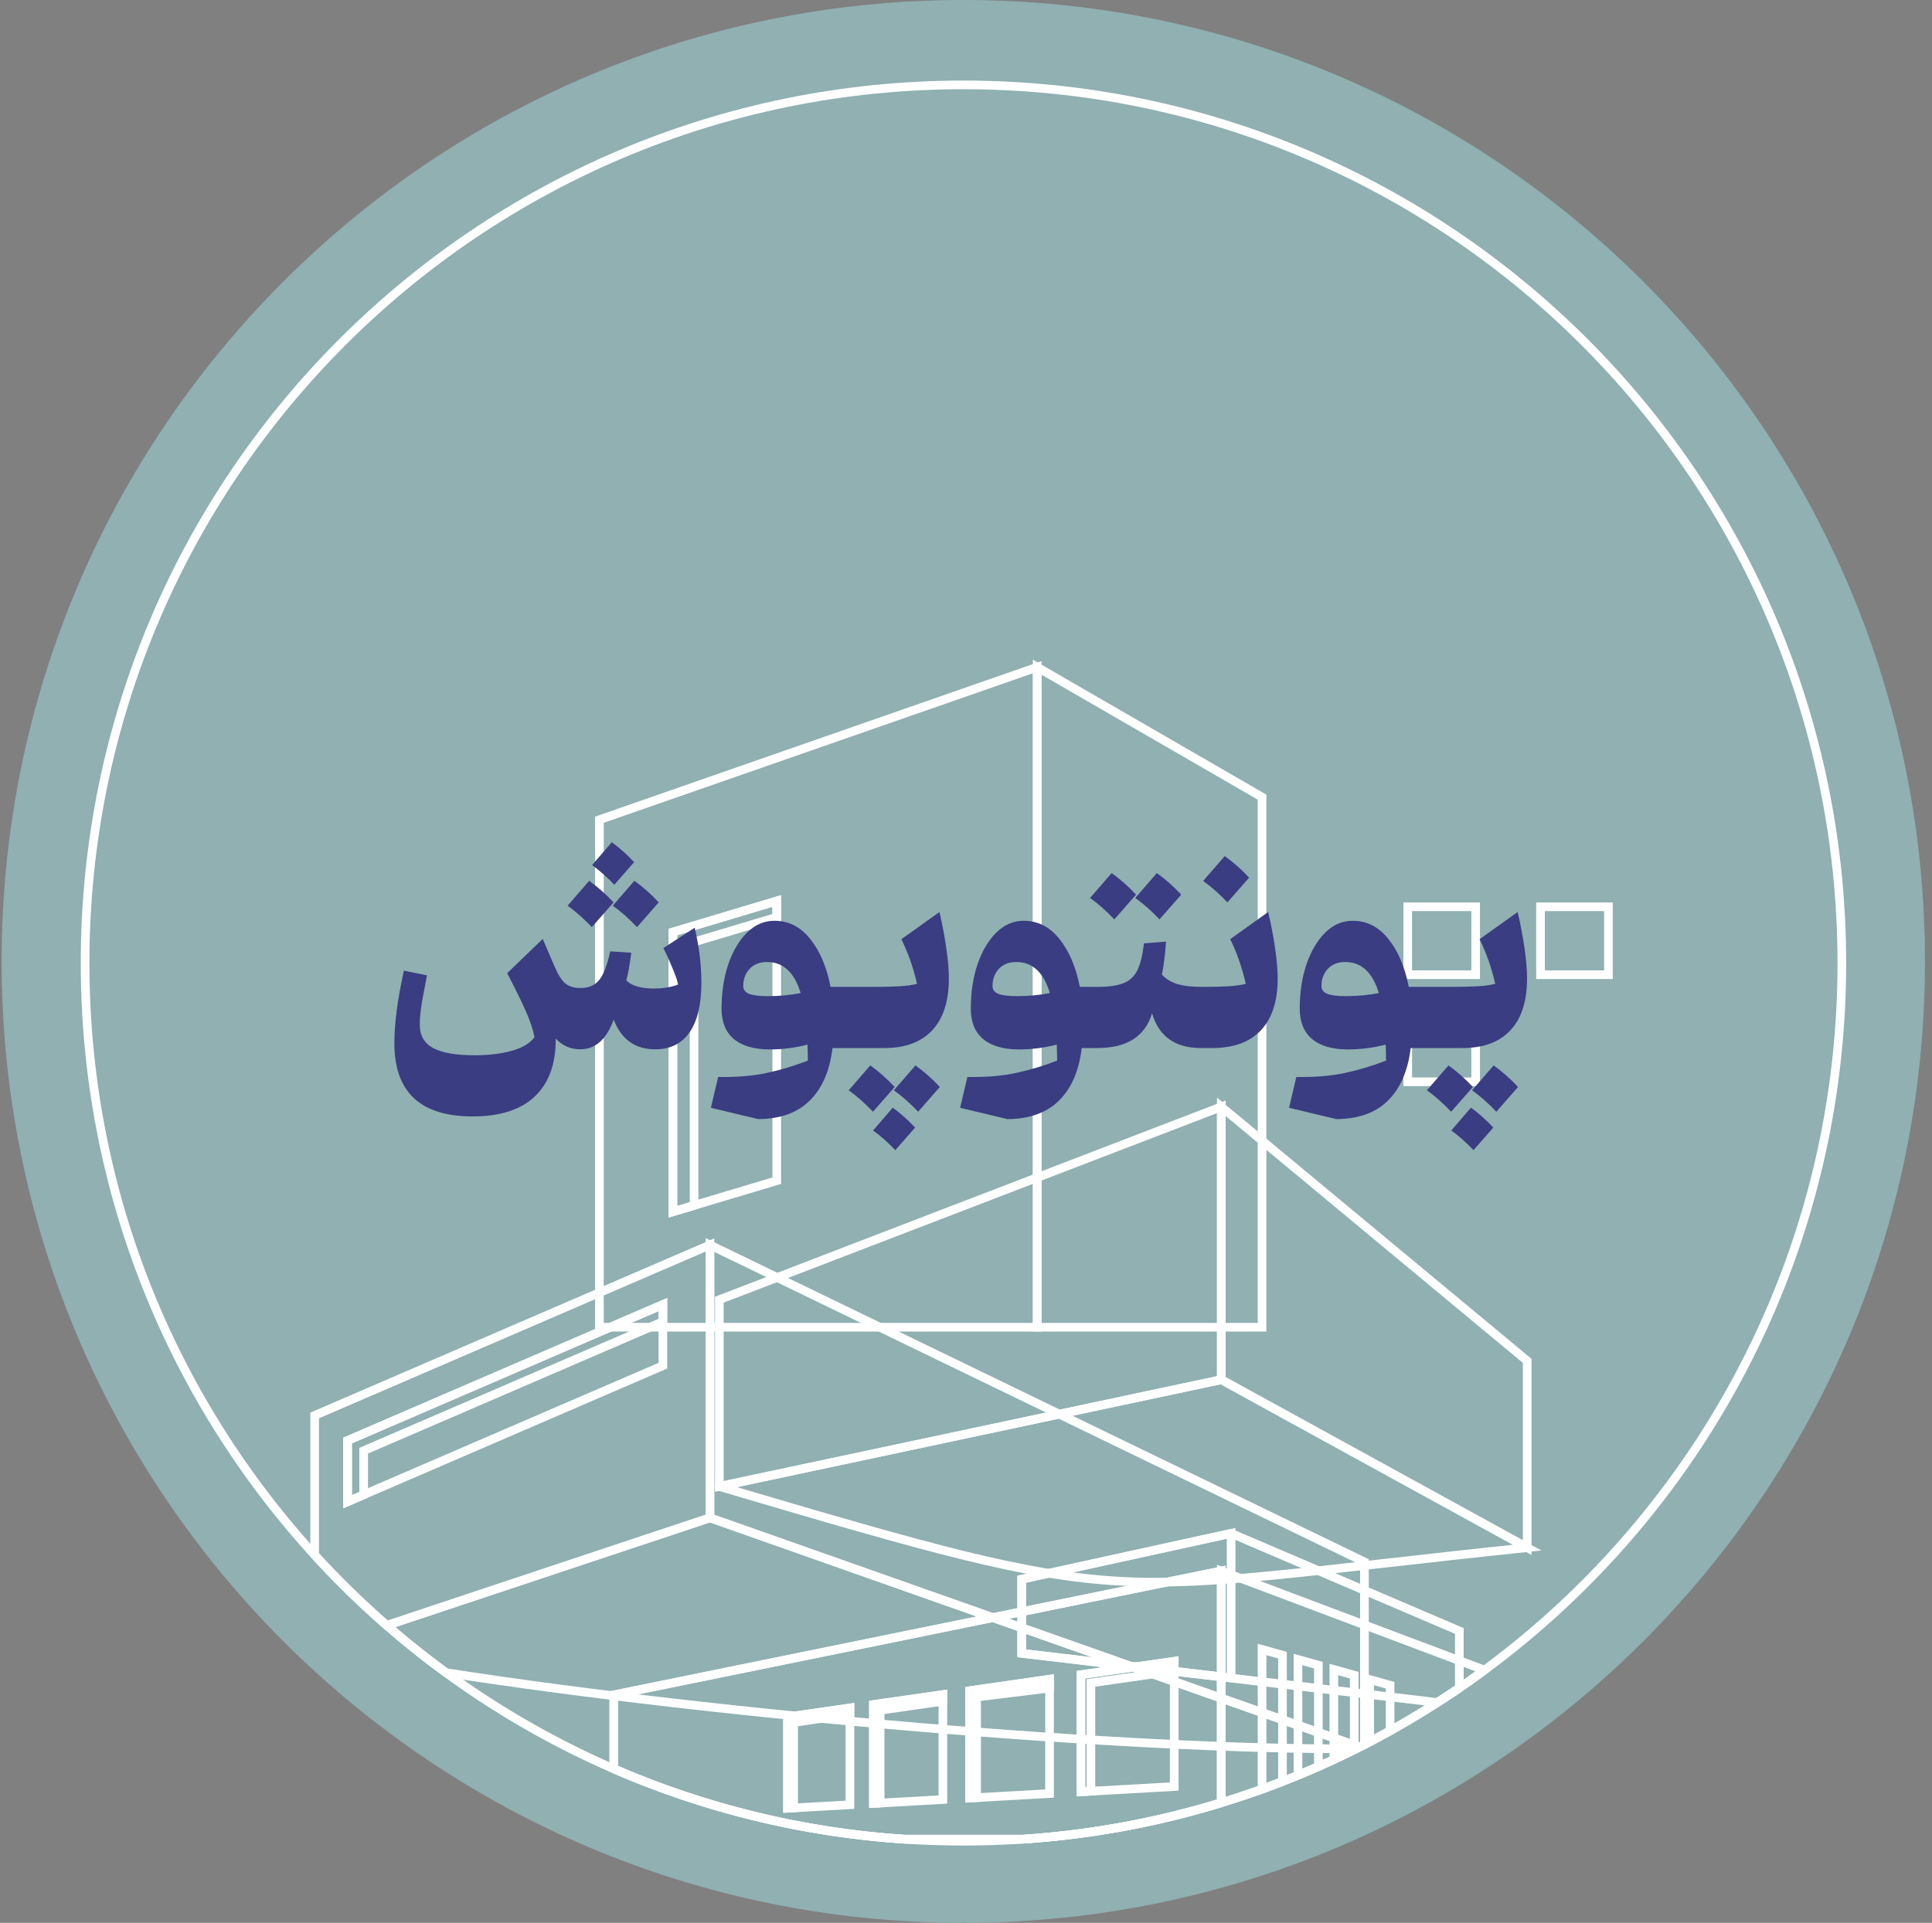 <svg width="223" height="222" viewBox="0 0 223 222" fill="none" xmlns="http://www.w3.org/2000/svg">
<rect x="0" y="0" width="223" height="222" fill="#808080" stroke="none"/>
<path d="M222.188 111C222.188 172.305 172.493 222 111.188 222C49.886 222 0.188 172.305 0.188 111C0.188 49.697 49.884 0 111.188 0C172.491 0 222.188 49.696 222.188 111Z" fill="#90B0B2"/>
<path d="M212.593 111.189C212.593 167.184 167.202 212.575 111.206 212.575C55.213 212.575 9.822 167.184 9.822 111.189C9.822 55.194 55.213 9.802 111.206 9.802C167.2 9.802 212.593 55.193 212.593 111.189Z" fill="#90B0B2" stroke="white" strokeWidth="0.666" strokeMiterlimit="10"/>
<path d="M119.716 153.233H69.186V94.642L119.716 77.029V153.233Z" stroke="white" strokeWidth="0.666" strokeMiterlimit="2.613"/>
<path d="M89.656 136.315L77.669 139.903V107.61L89.656 104.021V136.315Z" stroke="white" strokeWidth="0.666" strokeMiterlimit="2.613"/>
<path d="M80.114 108.752L89.656 105.895V104.022L77.668 107.61V139.903L80.114 139.172V108.752Z" stroke="white" strokeWidth="0.666" strokeMiterlimit="2.613"/>
<path d="M119.716 153.233H145.674V92.034L119.716 77.029V153.233Z" stroke="white" strokeWidth="0.666" strokeMiterlimit="2.613"/>
<path d="M176.275 178.68L140.97 159.291V127.786L176.275 157.118V178.68Z" stroke="white" strokeWidth="0.666" strokeMiterlimit="2.613"/>
<path d="M83.029 171.618L140.969 159.291V127.786L83.029 150.056V171.618Z" stroke="white" strokeWidth="0.666" strokeMiterlimit="2.613"/>
<path d="M83.029 171.618L140.968 159.291L176.273 178.68C126.182 183.926 132.064 186.126 83.029 171.619V171.618Z" stroke="white" strokeWidth="0.666" strokeMiterlimit="2.613"/>
<path d="M44.642 187.66L81.944 175.24V143.736L36.318 163.422V179.528C38.935 182.395 41.715 185.109 44.642 187.66Z" stroke="white" strokeWidth="0.666" strokeMiterlimit="2.613"/>
<path d="M76.511 150.615L40.12 166.316V173.378L76.511 157.675V150.615Z" stroke="white" strokeWidth="0.666" strokeMiterlimit="2.613"/>
<path d="M41.975 167.493L76.513 152.592V150.615L40.119 166.316V173.378L41.975 172.578V167.493Z" stroke="white" strokeWidth="0.666" strokeMiterlimit="2.613"/>
<path d="M156.932 201.698L81.943 175.24V143.737L157.489 180.334V201.418C157.304 201.514 157.117 201.605 156.932 201.698Z" stroke="white" strokeWidth="0.666" strokeMiterlimit="2.613"/>
<path d="M117.929 190.882V182.328L142.1 177.033L168.444 188.303V194.879C167.61 195.45 166.77 196.015 165.917 196.562L117.929 190.882Z" stroke="white" strokeWidth="0.666" strokeMiterlimit="2.613"/>
<path d="M142.1 177.031L117.929 182.328V190.882L142.1 193.721V177.031Z" stroke="white" strokeWidth="0.666" strokeMiterlimit="2.613"/>
<path d="M156.933 201.698L81.944 175.24L44.643 187.661C46.84 189.575 49.123 191.392 51.479 193.114C83.214 198.051 130.268 202.06 156.524 201.902L156.934 201.698H156.933Z" stroke="white" strokeWidth="0.666" strokeMiterlimit="2.613"/>
<path d="M171.205 192.916V192.769L140.968 181.379V208.133C151.958 204.761 162.154 199.573 171.205 192.918V192.916Z" stroke="white" strokeWidth="0.666" strokeMiterlimit="2.613"/>
<path d="M140.969 208.133V181.379L70.854 195.683V204.219C81.237 208.73 92.521 211.55 104.363 212.341H118.054C125.975 211.812 133.65 210.378 140.971 208.133H140.969Z" stroke="white" strokeWidth="0.666" strokeMiterlimit="2.613"/>
<path d="M140.969 208.133V181.379L70.854 195.683V204.219C81.237 208.73 92.521 211.55 104.363 212.341H118.054C125.975 211.812 133.65 210.378 140.971 208.133H140.969Z" stroke="white" strokeWidth="0.666" strokeMiterlimit="2.613"/>
<path d="M90.905 198.227V208.769L98.103 208.366V197.19L90.905 198.227Z" stroke="white" strokeWidth="0.666" strokeMiterlimit="2.613"/>
<path d="M91.607 198.861L98.103 197.926V197.191L90.905 198.228V208.768L91.607 208.73V198.861Z" stroke="white" strokeWidth="0.666" strokeMiterlimit="2.613"/>
<path d="M100.819 196.8V208.212L108.831 207.763V195.648L100.819 196.8Z" stroke="white" strokeWidth="0.666" strokeMiterlimit="2.613"/>
<path d="M101.589 197.456L108.832 196.415V195.646L100.819 196.8V208.212L101.589 208.17V197.456Z" stroke="white" strokeWidth="0.666" strokeMiterlimit="2.613"/>
<path d="M111.909 195.203V207.59L121.143 207.072V193.875L111.909 195.203Z" stroke="white" strokeWidth="0.666" strokeMiterlimit="2.613"/>
<path d="M112.723 195.929L121.143 194.901V193.875L111.909 195.203V207.59L112.723 207.543V195.929Z" stroke="white" strokeWidth="0.666" strokeMiterlimit="2.613"/>
<path d="M124.764 193.354V206.868L135.536 206.263V191.803L124.764 193.354Z" stroke="white" strokeWidth="0.666" strokeMiterlimit="2.613"/>
<path d="M125.918 194.304L135.536 192.92V191.803L124.764 193.352V206.866L125.918 206.802V194.304Z" stroke="white" strokeWidth="0.666" strokeMiterlimit="2.613"/>
<path d="M145.675 190.438V206.562C146.465 206.276 147.249 205.982 148.029 205.678V191.097L145.675 190.438Z" stroke="white" strokeWidth="0.666" strokeMiterlimit="2.613"/>
<path d="M149.817 191.595V204.958C150.607 204.632 151.391 204.298 152.171 203.952V192.254L149.817 191.595Z" stroke="white" strokeWidth="0.666" strokeMiterlimit="2.613"/>
<path d="M153.959 192.752V203.139C154.75 202.771 155.534 202.394 156.313 202.005V193.409L153.959 192.751V192.752Z" stroke="white" strokeWidth="0.666" strokeMiterlimit="2.613"/>
<path d="M158.101 193.909V201.095C158.891 200.682 159.675 200.257 160.452 199.825V194.567L158.101 193.909Z" stroke="white" strokeWidth="0.666" strokeMiterlimit="2.613"/>
<path d="M170.326 112.533H162.487V104.692H170.326V112.533Z" stroke="white" strokeWidth="0.666" strokeMiterlimit="10"/>
<path d="M170.326 124.898H162.487V117.059H170.326V124.898Z" stroke="white" strokeWidth="0.666" strokeMiterlimit="10"/>
<path d="M185.653 112.533H177.814V104.692H185.653V112.533Z" stroke="white" strokeWidth="0.666" strokeMiterlimit="10"/>
<path d="M54.545 128.896C48.529 128.896 45.522 126.083 45.522 120.458C45.522 119.354 45.609 118.104 45.785 116.708C45.971 115.302 46.249 113.754 46.62 112.064L49.286 112.606C49.062 113.749 48.886 114.672 48.759 115.375C48.642 116.078 48.559 116.649 48.51 117.089C48.471 117.528 48.451 117.934 48.451 118.305C48.451 119.545 48.964 120.443 49.989 121C51.015 121.557 52.626 121.835 54.823 121.835C56.425 121.835 57.836 121.664 59.057 121.322C60.287 120.98 61.166 120.458 61.693 119.755C61.527 118.876 61.195 117.875 60.697 116.752C60.199 115.629 59.481 114.164 58.544 112.357L62.645 108.402L64.008 111.581C64.408 112.519 64.818 113.168 65.238 113.529C65.658 113.891 66.254 114.071 67.025 114.071C67.934 114.071 68.637 113.773 69.135 113.178C69.643 112.582 70.077 111.469 70.439 109.838L72.87 109.999C72.665 111.522 72.47 112.587 72.284 113.192C72.919 113.817 73.974 114.13 75.448 114.13C76.532 114.13 77.484 113.974 78.305 113.661C78.1 112.978 77.841 112.274 77.528 111.552C77.226 110.819 76.908 110.121 76.576 109.457L80.18 107.113C80.697 109.271 80.956 111.386 80.956 113.456C80.956 115.966 80.502 117.875 79.594 119.184C78.695 120.492 77.372 121.146 75.624 121.146C73.31 121.146 71.713 120.004 70.834 117.719C70.004 120.004 68.72 121.146 66.981 121.146C65.849 121.146 64.901 120.731 64.14 119.901C64.169 122.792 63.373 125.014 61.752 126.566C60.141 128.119 57.738 128.896 54.545 128.896ZM70.614 97.24C71.532 97.904 72.392 98.671 73.192 99.54L70.907 102.147C70.067 101.269 69.213 100.512 68.344 99.877L70.614 97.24ZM68.007 101.693C69.013 102.416 69.95 103.246 70.819 104.184L68.314 107.04C67.397 106.073 66.464 105.248 65.517 104.564L68.007 101.693ZM73.222 101.693C74.228 102.416 75.165 103.246 76.034 104.184L73.529 107.04C72.611 106.073 71.679 105.248 70.731 104.564L73.222 101.693ZM93.202 120.604C92.538 120.78 91.835 120.917 91.093 121.015C90.36 121.112 89.618 121.161 88.866 121.161C87.05 121.161 85.663 120.761 84.706 119.96C83.759 119.159 83.285 117.992 83.285 116.459C83.285 114.574 83.544 112.865 84.061 111.332C84.589 109.799 85.311 108.578 86.23 107.67C87.147 106.762 88.202 106.308 89.394 106.308C91.024 106.308 92.397 107.006 93.51 108.402C94.633 109.789 95.419 111.635 95.868 113.939H97.904V121H96.088C95.775 123.617 94.906 125.634 93.481 127.05C92.055 128.476 90.062 129.193 87.504 129.203L82.055 127.899L82.89 124.34C84.999 124.379 86.855 124.228 88.456 123.886C90.067 123.544 91.664 123.065 93.246 122.45C93.246 121.835 93.231 121.22 93.202 120.604ZM92.411 114.657C91.698 112.265 90.404 111.068 88.529 111.068C87.689 111.068 87.02 111.332 86.522 111.859C86.034 112.387 85.79 113.051 85.79 113.852C85.79 114.262 86.015 114.56 86.464 114.745C86.923 114.921 87.641 115.009 88.617 115.009C89.272 115.009 89.926 114.979 90.58 114.921C91.234 114.853 91.845 114.765 92.411 114.657ZM97.904 113.939H100.849C102.06 113.939 103.065 113.915 103.866 113.866C104.667 113.817 105.326 113.725 105.844 113.588C105.443 111.791 104.843 110.072 104.042 108.432L108.437 105.297C108.778 106.771 109.042 108.168 109.228 109.486C109.423 110.805 109.521 111.962 109.521 112.958C109.521 115.585 108.881 117.582 107.602 118.949C106.332 120.316 104.491 121 102.079 121H97.904C97.553 121 97.299 120.727 97.143 120.18C96.986 119.623 96.908 118.72 96.908 117.47C96.908 116.22 96.986 115.321 97.143 114.774C97.299 114.218 97.553 113.939 97.904 113.939ZM100.453 123.007C101.459 123.729 102.396 124.56 103.266 125.497L100.761 128.354C99.843 127.387 98.91 126.562 97.963 125.878L100.453 123.007ZM105.668 123.007C106.674 123.729 107.611 124.56 108.48 125.497L105.976 128.354C105.058 127.387 104.125 126.562 103.178 125.878L105.668 123.007ZM103.046 127.885C103.964 128.549 104.823 129.315 105.624 130.185L103.339 132.792C102.499 131.903 101.645 131.146 100.775 130.521L103.046 127.885ZM121.972 120.604C121.308 120.78 120.604 120.917 119.862 121.015C119.13 121.112 118.388 121.161 117.636 121.161C115.819 121.161 114.433 120.761 113.476 119.96C112.528 119.159 112.055 117.992 112.055 116.459C112.055 114.574 112.313 112.865 112.831 111.332C113.358 109.799 114.081 108.578 114.999 107.67C115.917 106.762 116.972 106.308 118.163 106.308C119.794 106.308 121.166 107.006 122.279 108.402C123.402 109.789 124.188 111.635 124.638 113.939H126.674V121H124.857C124.545 123.617 123.676 125.634 122.25 127.05C120.824 128.476 118.832 129.193 116.273 129.203L110.824 127.899L111.659 124.34C113.769 124.379 115.624 124.228 117.226 123.886C118.837 123.544 120.434 123.065 122.016 122.45C122.016 121.835 122.001 121.22 121.972 120.604ZM121.181 114.657C120.468 112.265 119.174 111.068 117.299 111.068C116.459 111.068 115.79 111.332 115.292 111.859C114.804 112.387 114.56 113.051 114.56 113.852C114.56 114.262 114.784 114.56 115.233 114.745C115.692 114.921 116.41 115.009 117.387 115.009C118.041 115.009 118.695 114.979 119.35 114.921C120.004 114.853 120.614 114.765 121.181 114.657ZM126.674 113.939C127.953 113.939 128.954 113.798 129.677 113.515C130.399 113.231 130.937 112.729 131.288 112.006C131.64 111.273 131.889 110.243 132.035 108.915L134.584 108.71C134.535 109.442 134.472 110.126 134.394 110.761C134.315 111.396 134.223 111.986 134.115 112.533C134.613 113.051 135.224 113.417 135.946 113.632C136.669 113.837 137.572 113.939 138.656 113.939H138.788V121H138.612C135.644 121 133.764 119.662 132.973 116.986C132.172 119.662 130.072 121 126.674 121C126.322 121 126.068 120.727 125.912 120.18C125.756 119.623 125.678 118.72 125.678 117.47C125.678 116.229 125.756 115.331 125.912 114.774C126.068 114.218 126.322 113.939 126.674 113.939ZM128.314 100.8C129.32 101.522 130.258 102.353 131.127 103.29L128.622 106.146C127.704 105.18 126.771 104.354 125.824 103.671L128.314 100.8ZM133.529 100.8C134.535 101.522 135.473 102.353 136.342 103.29L133.837 106.146C132.919 105.18 131.986 104.354 131.039 103.671L133.529 100.8ZM138.803 113.939C140.062 113.939 141.083 113.915 141.864 113.866C142.655 113.808 143.3 113.715 143.798 113.588C143.593 112.699 143.344 111.83 143.051 110.98C142.768 110.131 142.416 109.281 141.996 108.432L146.376 105.297C146.728 106.781 146.996 108.188 147.182 109.516C147.377 110.834 147.475 111.981 147.475 112.958C147.475 115.585 146.83 117.582 145.541 118.949C144.262 120.316 142.387 121 139.916 121H138.803C138.451 121 138.197 120.727 138.041 120.18C137.885 119.623 137.807 118.72 137.807 117.47C137.807 116.229 137.885 115.331 138.041 114.774C138.197 114.218 138.451 113.939 138.803 113.939ZM141.366 98.837C142.372 99.56 143.31 100.39 144.179 101.327L141.674 104.184C140.756 103.217 139.823 102.392 138.876 101.708L141.366 98.837ZM159.94 120.604C159.276 120.78 158.573 120.917 157.831 121.015C157.099 121.112 156.356 121.161 155.604 121.161C153.788 121.161 152.401 120.761 151.444 119.96C150.497 119.159 150.023 117.992 150.023 116.459C150.023 114.574 150.282 112.865 150.8 111.332C151.327 109.799 152.05 108.578 152.968 107.67C153.886 106.762 154.94 106.308 156.132 106.308C157.763 106.308 159.135 107.006 160.248 108.402C161.371 109.789 162.157 111.635 162.606 113.939H164.643V121H162.826C162.514 123.617 161.645 125.634 160.219 127.05C158.793 128.476 156.801 129.193 154.242 129.203L148.793 127.899L149.628 124.34C151.737 124.379 153.593 124.228 155.194 123.886C156.806 123.544 158.402 123.065 159.984 122.45C159.984 121.835 159.97 121.22 159.94 120.604ZM159.149 114.657C158.437 112.265 157.143 111.068 155.268 111.068C154.428 111.068 153.759 111.332 153.261 111.859C152.772 112.387 152.528 113.051 152.528 113.852C152.528 114.262 152.753 114.56 153.202 114.745C153.661 114.921 154.379 115.009 155.355 115.009C156.01 115.009 156.664 114.979 157.318 114.921C157.973 114.853 158.583 114.765 159.149 114.657ZM164.643 113.939H167.587C168.798 113.939 169.804 113.915 170.604 113.866C171.405 113.817 172.064 113.725 172.582 113.588C172.182 111.791 171.581 110.072 170.78 108.432L175.175 105.297C175.517 106.771 175.78 108.168 175.966 109.486C176.161 110.805 176.259 111.962 176.259 112.958C176.259 115.585 175.619 117.582 174.34 118.949C173.07 120.316 171.229 121 168.817 121H164.643C164.291 121 164.037 120.727 163.881 120.18C163.725 119.623 163.646 118.72 163.646 117.47C163.646 116.22 163.725 115.321 163.881 114.774C164.037 114.218 164.291 113.939 164.643 113.939ZM167.191 123.007C168.197 123.729 169.135 124.56 170.004 125.497L167.499 128.354C166.581 127.387 165.648 126.562 164.701 125.878L167.191 123.007ZM172.406 123.007C173.412 123.729 174.35 124.56 175.219 125.497L172.714 128.354C171.796 127.387 170.863 126.562 169.916 125.878L172.406 123.007ZM169.784 127.885C170.702 128.549 171.562 129.315 172.362 130.185L170.077 132.792C169.237 131.903 168.383 131.146 167.514 130.521L169.784 127.885Z" fill="#3A3D81"/>
</svg>
